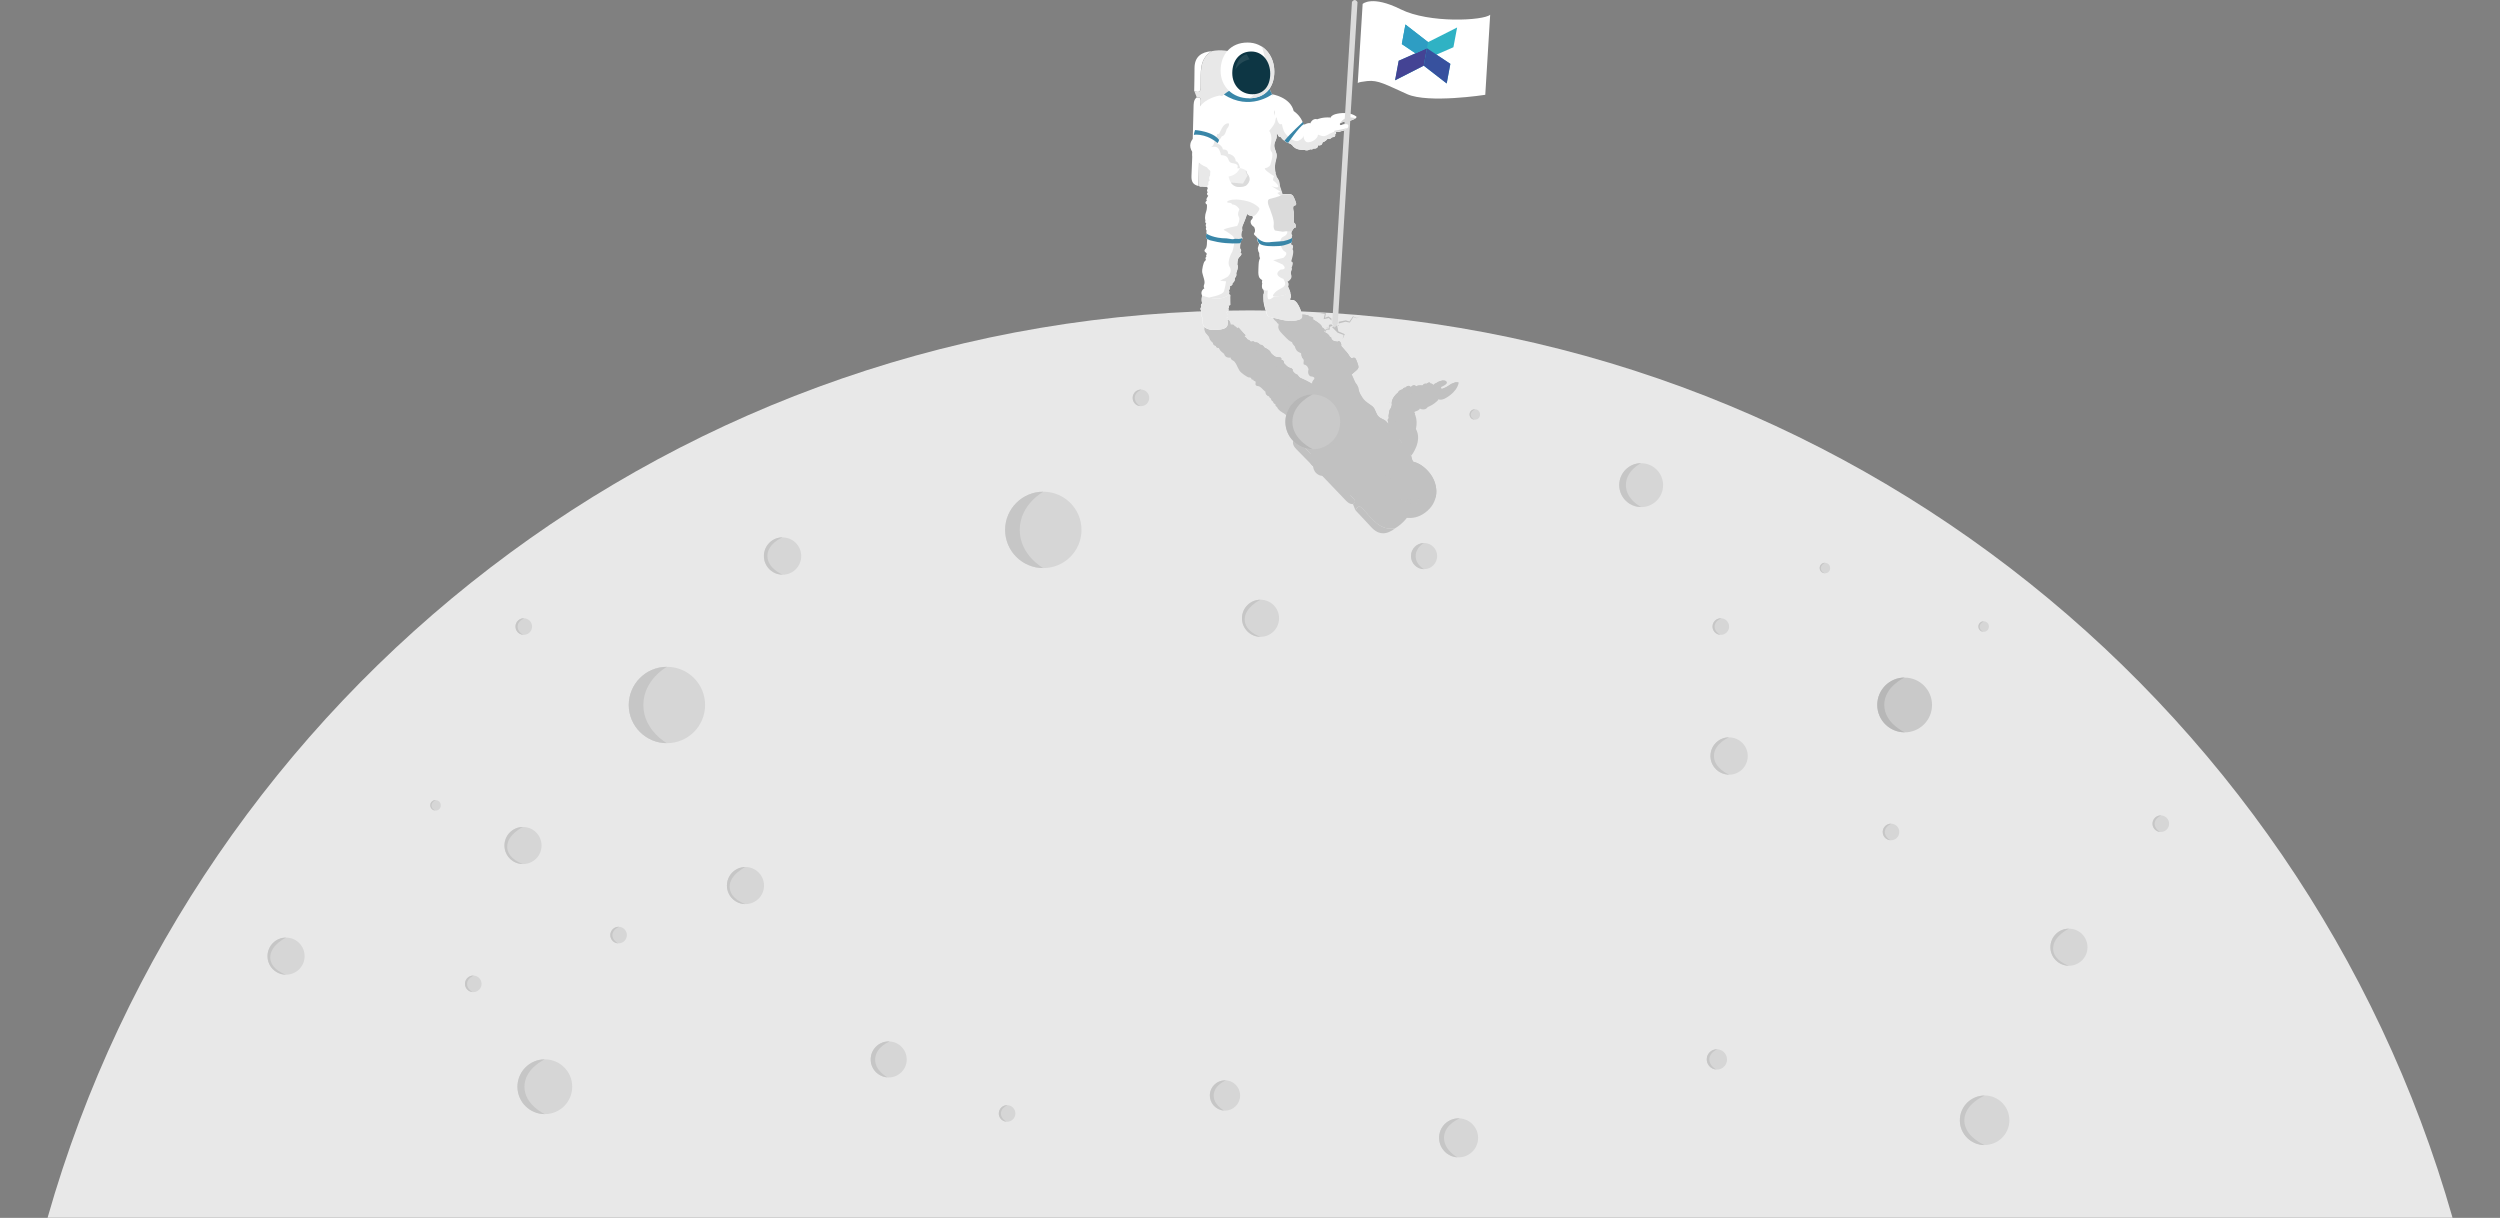 <?xml version="1.0" encoding="utf-8"?>
<!-- Generator: Adobe Illustrator 18.1.0, SVG Export Plug-In . SVG Version: 6.00 Build 0)  -->
<svg version="1.1" id="Layer_1" xmlns="http://www.w3.org/2000/svg" xmlns:xlink="http://www.w3.org/1999/xlink" x="0px" y="0px"
	 viewBox="725 -990.8 2291.5 1116.3" enable-background="new 725 -990.8 2291.5 1116.3" xml:space="preserve">
<rect x="725" y="-990.8" width="2291.5" height="1116.3" fill="#808080" stroke="none"/>
<g>
	<path fill="#E8E8E8" d="M1870.8-706.3c-523.9,0-965.7,351.6-1102.2,831.7H2973C2836.4-354.6,2394.7-706.3,1870.8-706.3z"/>
</g>
<g id="Astronaut_shaduw">
	<g id="Backpack_copy">
	</g>
	<g id="Rechterhand_V2_copy">
	</g>
	<g id="linkerhand_copy">
	</g>
	<g>
		<path fill="#C1C1C1" d="M1952.3-604c14.9,15.2,29.6,30.5,44.4,45.8c2.4,2.3,4.8,4.6,7.3,6.9c5,9.2,16.4,14.8,15.7,27.3
			c-3.9,7.1-8.8,13.2-15.9,17.4c-13.8,2.4-20.3-7.9-28.1-16c-2.4-2.5-5.2-7-8.3-0.4c-0.8-1.9-1.5-3.9-2.3-5.8c2-2,2.9-2.8-0.1-5.7
			c-18-18.2-35.5-37-53.2-55.6c0.2-0.6,0.4-1.2,0.6-1.8c0.6-0.5,1.2-1.1,1.8-1.7c7.1-7.1,14.1-14.1,21.2-21.2l2.8-2.8L1952.3-604z"
			/>
		<path fill="#C1C1C1" d="M1965.2-528.7c2-2,2.9-2.8-0.1-5.7c-18-18.2-35.5-37-53.2-55.6c-2.8,4.2-2.3,7.3,1.5,11.1
			c14.7,14.8,29.1,30.1,43.6,45.2C1959.3-531.3,1961.4-528.6,1965.2-528.7z"/>
		<path fill="#C1C1C1" d="M2003.9-506.6c-13.8,2.4-20.3-7.9-28.1-16c-2.4-2.5-5.2-7-8.3-0.4c4.8,5.2,9.7,10.3,14.5,15.5
			C1989-499.9,1996.3-500.7,2003.9-506.6z"/>
		<path fill="#C1C1C1" d="M1912.5-591.8c0.6-0.5,1.2-1.1,1.8-1.7C1913.7-592.9,1913.1-592.3,1912.5-591.8z"/>
		<path fill="#C1C1C1" d="M2002.5-619.5c-0.6-0.4-1.1-0.7-1.7-1.1l-0.1,0.2c0.5,0.4,1.1,0.8,1.6,1.2
			C2002.3-619.2,2002.5-619.5,2002.5-619.5z"/>
		<path fill="#C1C1C1" d="M1999.1-621.7c-0.1-0.1-0.2-0.2-0.4-0.3c0.1,0.2,0.2,0.3,0.3,0.5L1999.1-621.7z"/>
		<path id="hand_1_" fill="#C1C1C1" d="M2039.2-631c0,0,1.5,9.4,9.8,5.7c0,0,11.1-5.2,13-14.5c0,0,0.4-2.3-6.8,1
			c0,0-10.2,7.6-9.2,2.7c0,0,9.1-3.5,3.3-6c0,0-4.1-0.1-7.7,2.5c0,0-2,0.7-3.2,2.3C2038.3-637.5,2036.1-636.4,2039.2-631z"/>
		<path id="schaduw_3_" fill="#C1C1C1" d="M2038.3-637.5c1.2-1.7,3.2-2.3,3.2-2.3c3.6-2.6,7.7-2.5,7.7-2.5s-1.6,0.5-3.7,1.8
			c-2.6,1.6-5.8,3.5-6.4,4C2038.5-636,2036.8-636,2038.3-637.5z"/>
		<path id="schaduw_2_" fill="#C1C1C1" d="M2046.7-634.6c0,0,3.2-0.7,5.5-2.4c1.3-0.9,2.9-2.1,4.1-2.4c1-0.3,3.5-1.4,3.9-1.2
			c0.4,0.2-1.7,2.4-2.1,2.9C2056.9-636.1,2053-632.7,2046.7-634.6z"/>
		<path fill="#C1C1C1" d="M1938.2-602.1c0,0,6.4-4.5,12.8-1.2c0,0,2.9-3.7,2.8-6.3c0,0-1.2-0.8-1.3-2.7c0,0,0.2-6.9-8.3-6.7
			C1944.3-619,1930.7-614.6,1938.2-602.1z"/>
		<path fill="#C1C1C1" d="M1936.1-607.6c-1.3-8.3,8.2-11.4,8.2-11.4c8.5-0.3,8.3,6.7,8.3,6.7c0.1,1.9,1.3,2.7,1.3,2.7l-1,0.4
			l-0.7-2.3l-0.4-1.7l-8-2.6L1936.1-607.6z"/>
		<path id="Benen__x2F__schoenen_1_" fill="#C1C1C1" d="M1916.4-597.7c0,0-1.6,0.4-2.1-2.3c0,0-2.3,0.2-1.8-2.7c0,0-4.3-0.6-3.8-2.5
			c0,0-3.4,0.9-2.5-2.7c0,0-2.6-3.1-5-4.4c0,0-4.1-1.9-5.8-5.5c0,0-1.8-0.8-1.3-2.5c0,0-2-0.2-2.2-2.5c0,0-1.8-0.4-1.9-2.6
			c0,0-2-1.1-1.8-2.4c0,0-0.6,0.6-1.5-0.5c0,0-2.3-1.6-1.5-3.2c0,0-0.8-0.5-2.3-2c-1.4-1.6-3.5-3.4-4.7-3.4c-1.2,0-2.6-0.4-2.4-2.2
			c0.3-1.8,0.1-2.3-0.9-2.4c-1-0.1-1.2-1.3-1.2-1.3s-1.6,0.3-1.8-1c-0.2-1.3-2.1-0.9-2.8-1.2c-0.7-0.2-6.2-3.4-8-6.1
			c-1.8-2.7-3.2-7.9-5.9-9.2c-2.6-1.3-2.2-2.8-2.2-2.8s-4.8,1.2-6.1-3.5c0,0-3.4-2.8-4.6-5.3c0,0-2.8,0.2-2.8-1.9
			c0,0-2.6-0.2-2.7-2.8c0,0-3.1-2.3-3.2-4.4c0,0,0-1-2.7-3.8c-2.7-2.8-3.5-7.8,4.5-14.2c8.1-6.4,10.1-4,12.5-1.2c0,0,0.8,1,1.8,3.5
			c0,0,0.3-1.7,2,0.1c0,0,1.2,1.9,1,3.5c0,0,4.3-0.5,3.4,1.3c0,0,2.8,0.5,2.4,2.4c0,0,1.1-1.4,1.8-0.9c0.6,0.4,5.9,6.5,5.9,6.5
			s0.4,0.9-0.8,1.2c0,0,2.5,1.4,2.6,2.7c0,0,3.9,1.3,3.1,2.5c0,0,3.1-1.7,3.9,0.4c0,0,2.7-0.9,4.8,2.1c0,0,2.2-0.6,4,2.5
			c0,0,5.7,2.5,5.9,5c0,0,3.3,3.7,5.4,3.8c2.1,0.1,5.2,0,4.1,2.5c0,0,2.7,0,2.5,3c0,0,3.9,4.5,5.9,4.7c0,0,3,0.4,2.1,2.4
			c0,0,2,3.2,4.4,3.6c0,0,1.5,2.4,2.6,2.9c1.1,0.5,4.5,2,6.2,2.9c1.7,0.9,5.2,2.8,5.2,2.8s-1.4-1.3,1.4-4.2c0,0,1.9-2.5-3.2-2.8
			c0,0-3.4-1.3-1.9-6.5c0,0-0.8-3.8-3.9-4.3c0,0-1.2,0.2-0.5-3.4c0,0,0.3-1.1-1-2.4c-1.3-1.2-1.3-4.5-1.3-4.5s-3.1-1.5-3.7-2.1
			c-0.6-0.6-2.1-3-2.1-4.2c0,0-2.5-2.4-2.6-4c0,0-2.5-0.7-5.2-3.7c-2.7-3-8.1-7.1-7.4-10.8c0,0,0.9-2.5-0.4-2.5c0,0-1.2-0.7-1-1.4
			c0,0-4.2-2.8-3.3-5.1c0,0-0.4-2.3-2.9-3.2c0,0-2.3-2.3-4.1-4.7c-1.8-2.4,5.2-4.6,4.4-6.5c-0.8-1.9-4.7-6.8-2.7-9.6
			c0,0-2.2-5.8-0.7-8c1.5-2.2,6-8.1,11.2-10c0,0,3.2-2.3,5.3,1.1c2.1,3.5,2.8,12.8,0.3,15.6c0,0-0.6,2.9,1.9,2.8
			c0,0,0.2,3.6,1.6,7.5c0,0,3.7,0.4,4,2.2c0,0,3.3,1.4,2.5,3.8c0,0,0.3,4.3,2.2,7.2c0,0,5-0.3,7.2,0.4c0,0,2.8,0.2,3,1.4
			c0,0,4.6,0.2,2.9,2l-0.7,0.1c0,0,9.8,5.4,8.8,7.6c0,0,4.1,2,2.3,3.7c0,0-1.1,0.8,1.5,1.4c0,0,2.7,1.8,3,2.9c0.3,1.1,2,1,2,2.2
			c-0.1,1.2,2.2,2.5,2.2,2.5s3.6,1.4,4.3,0.4c0.7-1,3,1.7,2.3,4.1l6.4,7.3c0,0,2.5,5.1,4.3,4c1.8-1.2,2.6-0.5,4.3,4.5
			c1.7,5,1.4,4.5-5.3,10.2l3.4,7.6c0,0,1.7,1.9,2.7,4.5c0,0,0.9,6.5,2.4,7.1l-46.5,37.7c0,0-2-0.8-2.5-2.5c0,0-0.1-0.9-1.3-0.5
			c0,0-1.2,0-2.4-2.1c0,0-1.6,0.7-2.5-1.4L1916.4-597.7z"/>
		<path id="shaduw_linkerbeen_1_" fill="#C1C1C1" d="M1850.2-672c0,0,10.9-7.3,14.3-5.2c3.5,2,7.4,5.4,7.4,5.4l-3.7,4.2l7.4-1.9
			c0,0,6.6-0.4,7.6,5.4c1,5.8,11.4,8.9,11.4,8.9s10.7,6,9.8,10.8c-0.9,4.7-1.2,6.1-2.3,8.8c-1.1,2.7,11.5-5.2,11.5-5.2
			s6.2,2,6.7,5.1c0.6,3.1,4.5,4.5,4.8,4.6c0.4,0.1,1.2,5.2-1.8,7.9c0,0,1,1.1-1.5,3.6c-2.5,2.5,4.5,3.2,13.8-10.6
			c3.3-4.9,4.8-12,3.5-12.9c-1.4-0.9-7.5-2.5-9-0.8c-3.8,4.2-1.7,7.2-1.7,7.2l-0.1-2c0,0-3.5-1.9-5.2-2.8c-1.7-0.9-5.1-2.4-6.2-2.9
			c-1.1-0.5-2.6-2.9-2.6-2.9c-2.5-0.5-4.4-3.6-4.4-3.6c0.8-1.9-2.1-2.4-2.1-2.4c-2-0.1-5.9-4.6-5.9-4.6c0.2-3-2.5-3-2.5-3
			c1.1-2.5-2-2.4-4.1-2.5c-2.1-0.1-5.4-3.8-5.4-3.8c-0.2-2.5-5.9-5-5.9-5c-1.8-3-4-2.5-4-2.5c-2.1-2.9-4.8-2.1-4.8-2.1
			c-0.7-2-3.9-0.4-3.9-0.4c0.8-1.2-3.1-2.5-3.1-2.5c-0.1-1.2-2.6-2.7-2.6-2.7c1.1-0.3,0.8-1.2,0.8-1.2l-1.7,1.2
			C1864.7-682.5,1857.2-682.3,1850.2-672z"/>
		<path id="shaduw_rechterbeen_1_" fill="#C1C1C1" d="M1972.5-628.5c-1.4-0.6-2.4-7.1-2.4-7.1c-1-2.6-2.7-4.5-2.7-4.5l-3.4-7.6
			c6.7-5.7,7-5.2,5.3-10.2c-1.7-5-2.5-5.6-4.3-4.5c-1.8,1.2-4.3-4-4.3-4l-6.4-7.3c0.6-2.4-1.6-5-2.3-4.1s-4.3-0.4-4.3-0.4
			s-2.3-1.3-2.2-2.5c0.1-1.2-1.7-1.1-2-2.2c-0.3-1.1-3-2.9-3-2.9c-2.6-0.6-1.5-1.4-1.5-1.4c1.8-1.7-2.3-3.7-2.3-3.7
			c1-2.2-8.8-7.6-8.8-7.6l0.7-0.1c1.6-1.8-3.7-2.1-3.7-2.1c-0.2-1.2-2.9-1.5-2.9-1.5c-2.2-0.6-6.6,0.6-6.6,0.6
			c-1.9-2.9-2.2-8.1-2.2-8.1c0.9-2.3-2.5-3.8-2.5-3.8c-0.3-1.8-6.5-3.8-6.5-3.8s-1.2-0.2-4.7,2.3c-3.5,2.5-8.3,4.9-1.5,5.5
			c6.7,0.6,12.4-5.5,14.2,4.2c0,0-5.6,9.6,4.1,8c0,0,4.6-4.8,4.3,2.2l-3.9,8.9l8.5-4.7c0,0,6.3-0.4,4.8,3.4
			c-1.5,3.8,2.9,12.8,8.2,11c5.3-1.8,6,2,8.2,4.5c2.2,2.6,2.4,6.4,8.6,11.1c6.1,4.7,6.6,11.5,6.6,11.5l-0.7,6.2l3-1l-2.7,9.5
			c0,0,2.9-5.9,4.4-4.7c1.4,1.2,0.2,7.5,0.2,7.5s3.4,3.2,4.3,1.8L1972.5-628.5z"/>
		<path id="linkerschoen_1_" fill="#C1C1C1" d="M1842.5-672c0,0-2.8,0.2-2.8-1.9c0,0-2.6-0.2-2.7-2.8c0,0-3.1-2.3-3.2-4.4
			c0,0,0-1-2.7-3.8c-2.7-2.8-3.5-7.8,4.5-14.2c8.1-6.4,10.1-4,12.5-1.2c0,0,0.8,1,1.8,3.5c0,0,0.3-1.7,2,0.1c0,0,1.2,1.9,1,3.5
			c0,0,4.3-0.5,3.4,1.3c0,0,2.8,0.5,2.4,2.4c0,0,1.1-1.4,1.8-0.9c0,0,4.6,5.8,5.9,6.5c0,0,0.5,1.1-0.8,1.2c0,0-9.7-1.1-18.5,15.9
			C1847-666.7,1842.5-669.5,1842.5-672z"/>
		<path id="Rechterschoen_1_" fill="#C1C1C1" d="M1907.2-715.9c-0.3-1.8-0.7-1.4-0.7-1.4c-1.4-3.9-1.4-5.8-1.4-5.8c-2.5,0.1-2-5-2-5
			c2.4-2.8,2-10-0.1-13.4c-2.1-3.5-5.3-1.1-5.3-1.1c-5.1,2-9.7,7.8-11.2,10c-1.5,2.2,0.7,8,0.7,8c-2,2.8,0.1,6.4,0.9,8.2
			c0.8,1.9-0.9,5.7-2.7,7.9c-1.9,2.4,4.1,4.7,4.1,4.7c2.6,1,2.9,3.2,2.9,3.2s0.8-2.1,2.5-3c0,0-6.3-5.3-4.9-6.7c1.5-1.5,3-0.9,5-1.4
			C1896.9-712.1,1903.3-725.6,1907.2-715.9z"/>
		<path id="rechterbroekzak_1_" fill="#C1C1C1" d="M1947.4-678.3c0,0-3.3,3.6-6.3,5.3c0,0-3.4,4.1-4.5,5.6c0,0-0.3,2.4,2.9,5
			c3.2,2.6,6.1,11.3,7,13.1c0,0,2.3,8.1,5.7,6.8c0,0,8.9-4.9,11.8-5.2c6.7-5.7,7-5.2,5.3-10.2c-1.7-5-2.5-5.6-4.3-4.5
			c-1.8,1.2-4.3-4-4.3-4l-6.4-7.3c0.6-2.4-1.6-5-2.3-4.1s-4.3-0.4-4.3-0.4"/>
		<path id="Linkerlijn_1_" fill="#C1C1C1" d="M1885.3-631.6c-0.8,1.6,1.5,3.2,1.5,3.2c0.9,1.2,1.5,0.5,1.5,0.5s1.8-7.1,10.5-15.1
			c0,0,2.1-2.4,3-3.6c0.9-1.2,2.4-1.5,3.1-2.3c0.6-0.8,2.9-3,3.7-2.9c0.8,0.1,0.9-0.9,0.1-1.4c-0.7-0.5-2.1-0.5-2.8-1.1
			c0,0-0.8-0.4-1.4,0.2c-0.6,0.6-7.6,5.8-14.2,14.4c0,0-2.2,3.2-3.6,5.2C1885.3-632.5,1886.1-632.5,1885.3-631.6z"/>
		<path id="Rechterlijn_1_" fill="#C1C1C1" d="M1917.9-666.9c0,0,0.1,3.2,1.3,4.5l0.9,1.4c0,0-0.2-2.3,0.3-3.7
			c0.5-1.4,1-4.6,6.7-8.4l8.6-6.7c0,0,6.1-3.5,7.7-3c1.1,0.3-3-2.9-3-2.9s-5.9,1.3-10.8,5.4C1924.7-676.3,1918.8-670.9,1917.9-666.9
			z"/>
		<path id="Romp_8_" fill="#C1C1C1" d="M1972.5-628.5c0,0,0.4,2.7,3.9,6c1.6,1.6,5.5,2.8,7.4,5c1.9,2.1,2.5,6.3,4.8,8.5
			c2.6,2.5,4.8,2.3,6.9,4.4c5.7,5.9,9,11.9,9,11.9s8.2,12.3,11.4,12.6c3.2,0.3-0.3,11.2,9.9,19.2c0,0-18.9,9.7-21.6,11.3
			s-9.7,4.4-12.8,5.4c-3.1,0.9-19.2,3.7-27.6-13.9c0,0,4.8-6.9,0.4-9.7c-4.3-2.8-10.1-2-10.1-2s-20.4-12.2-29.1-21.5
			C1916.3-600.7,1972.5-628.5,1972.5-628.5z"/>
		<path id="nekring_1_" fill="#C1C1C1" d="M1985.6-543.5c0,0,4.6-0.3,5.8-0.7c1.2-0.4,22.7-21.7,28-21.5c0,0,2.1-0.1,0-3.7l-0.9-3.6
			C2018.5-573,1992.7-571.1,1985.6-543.5z"/>
		<path id="helm_1_" fill="#C1C1C1" d="M2033.9-559c-9.9-10.9-22.7-12.5-33.6-2.6c-10.9,9.9-12.1,25.3-2.3,36.2
			c9.9,10.9,24.1,13,35.6,2.6C2044.5-532.6,2043.8-548.1,2033.9-559z"/>
		<path id="helm_schaduw_1_" fill="#C1C1C1" d="M2000.3-561.6c10.9-9.9,23.7-8.3,33.6,2.6c3,3.3,5.2,7,6.4,10.9
			c1.5,4.6,1.7,9.3,0.5,13.8c0,0-7.5-17.4-16-22.7C2011.9-564.8,2000.3-561.6,2000.3-561.6z"/>
		<path fill="#C1C1C1" d="M2029.8-558c-7.6-8.4-17-9.9-24.8-2.9c-7.7,7-8.2,18.4-0.6,26.8c7.6,8.4,18.1,10.3,26.2,3
			C2038.3-538.1,2037.4-549.6,2029.8-558z"/>
		<path id="Rechterarm_8_" fill="#C1C1C1" d="M2018.5-573c0,0,10.7-13.2,4.3-24.7c0,0,2.2-7.8-1.4-14.5c0,0-0.5-1.1,1-1.5
			c1.5-0.4,3.8-1.4,4-2.6c0,0,4.7,2.6,7.4-1.5c0,0,4.9-1.5,9.7-6.6c0,0-1.6-3.3-3-6c-1.4-2.7-2.5-3.4-2.1-6.4c0.4-3-2.2-2.2-2.2-2.2
			s-0.1-2.7-3.8,0.1c0,0-1.7-1-3.6,1.6c0,0-2.7-0.8-5.8,0.6c0,0-1.7-2.1-4.2,0.1c0,0-0.3,1.4-1.8-0.3c0,0-1.7-0.9-3.8,1.5
			c0,0-1.5-0.5-2.7,1.6c0,0-3,0.3-4.3,3.1c0,0-6.6,5-5.4,10.8c0,0-0.4,2.6-1.8,4.6c0,0-2,5.6-0.9,7.9c0,0-1.9,0.6-0.7,3.5
			c0,0,0.5,1.9-0.4,2.6l-1,0c0,0,2.9,2.1,2.9,5.2c0,0,2.6,5.4,5.4,5.9c0,0,7.4,4.5,5.7,8c0,0-1.5,5.3,2.5,5.3
			S2018.2-573.6,2018.5-573z"/>
		<path id="leftarm_8_" fill="#C1C1C1" d="M1981.9-541.6c0,0-10.6,7.1-21.6,4.4c0,0-7.2-0.5-11.8-8.2c0,0-3.6-0.1-4.1-4.9
			c0,0-2.6-0.9-3.8-2.2c0,0-2.1-2.4-4.9-2.3c0,0-6.4-1.1-7.1-8.6c0,0-4.1-2.4-1.7-5.7c0,0-1.9-5.7,2.1-13.4c0,0-2-9,9.1-19.6
			l5.3-6.1l7,2.7l0.5,2.2c0,0,3.9,4.4-1,7.7c0,0,5.3,4.9,0.9,11.1c0,0,1.8,2.7-2.3,6c0,0,3.8,1.7,1.6,6.2c0,0,0.2,1.2,1.1,1.4
			c0,0,0.9-0.8,3.1,1l1.9,0.8c0,0,0.8-3.2,7,1c0,0,2.1,4.4,5.3,1.9C1971.9-568.7,1991.9-553.9,1981.9-541.6z"/>
		<path id="leftarm_1_" fill="#C1C1C1" d="M1958.6-570.6c0,0,1.6-2.2,7.7,1.9c0,0,4.3,0.3,4.8,2.4c0,0-1.8,2.9-7.4,1.1
			c-5.6-1.8-5.1-2.9-7-1.1c0,0-4.4-3.3-6.7-3.4c0,0-2.8-2.8-5.6-1.7c-2.4,1,4.5-1.6,4.2-5.3c-0.3-3.7-2.4-6.4-2.4-6.4
			s2.7-2.2,2.9-4.8s-2.3-4.6-0.5-7.2c1.8-2.6,3.2-4.2,2.3-5.6c-0.9-1.5-2.1-0.8-1.5-1.8l1.7-1c0,0,3.2,5.1,1.2,7.3
			c0,0,4,3.6-0.5,9.9c0,0,3.2,2.6-0.9,6c0,0,2.1,2.7,0,7.2c0,0,1.7,1.4,2.7,1.6l2.6,0.2L1958.6-570.6z"/>
		<path id="Romp_2_" fill="#C1C1C1" d="M2004.5-592.7c0,0-3.3-6-9-11.9c-2.1-2.2-4.4-2-6.9-4.4c-2.3-2.2-2.9-6.4-4.8-8.5
			c-2-2.2-5.6-4.2-7.3-5.8c-3.5-3.3-5.5-8.1-5.5-8.1c0.2,0.4-1.3,0.2-1.7,1.5c-1.2,4.1-3.1,12.2-0.9,10.8c2.8-1.8,5.2-0.9,5.2-0.9
			s9,4.9,9,8c0,3.1,3.8,5.3,4,5.6c0.2,0.2,7,4.7,7.3,10.3C1993.9-596.1,2002.7-595.3,2004.5-592.7"/>
		<path id="Rechterarm_1_" fill="#C1C1C1" d="M2001.6-596.1c-2.8-0.5-2.7-0.1-2.7-0.1c0.1-3.1-2.9-5.2-2.9-5.2l1,0
			c0.9-0.7,0.4-2.6,0.4-2.6c-1.2-2.9,0.7-3.5,0.7-3.5c-1.1-2.2,0.9-7.9,0.9-7.9c1.5-2,1.8-4.6,1.8-4.6c-1.2-5.8,5.4-10.8,5.4-10.8
			c1.3-2.8,4.3-3.1,4.3-3.1c1.3-2.1,2.7-1.6,2.7-1.6c2.1-2.4,3.8-1.5,3.8-1.5c1.5,1.7,1.8,0.3,1.8,0.3c2.5-2.2,4.2-0.1,4.2-0.1
			c3.1-1.4,5.8-0.6,5.8-0.6c1.9-2.6,3.6-1.6,3.6-1.6c3.7-2.8,3.8-0.1,3.8-0.1c2-0.4,2,0.6,2.2,1.3c0.2,0.8-3.6,2.2-8.3,3.2
			c-4.7,1-4.5,6.9-5.9,5.4c-1.4-1.6-7-1.7-10.6,1.1c-3.6,2.8,0.9,7.7,0.9,7.7s-1.4-2-6.4-0.6c-5,1.3-5.5,12.5-4.2,15.9
			c1.4,3.4,2.9,5.7,2.9,5.7c-3.9,1.3,0.6,7.8,0.6,7.8C2005.8-591.1,2003.2-594,2001.6-596.1z"/>
		<path id="armring_left_1_" fill="#C1C1C1" d="M1944.1-549.9c0,0,11.4-11.8,10.3-21.5c0,0-1.5-0.9-2.8-1.2c0,0-0.8,5.5-3.1,10.4
			c-2,4.1-5.7,8.7-8,9.7C1941.5-551.3,1944.1-549.9,1944.1-549.9L1944.1-549.9"/>
		<path id="armring_right_1_" fill="#C1C1C1" d="M1998.2-612.2c0,0,0.1-0.9,0.4-1.8c0.1-0.3,0.1-0.9,0.2-1.2
			c0.5-0.9,0.7-0.6,0.5-0.7c0,0,17.4,4.1,22,3.1c0,0,1.1,1.1,0.7,2C2022.1-610.8,2005.9-610.9,1998.2-612.2z"/>
		<path opacity="0.1" fill="#C1C1C1" enable-background="new    " d="M2025.8-530.1l-1.2-5.3c0,0-7,4.9-16,1.9
			C2008.6-533.6,2017.8-525.8,2025.8-530.1z"/>
	</g>
</g>
<g id="Maancircels">
	<circle fill="#D6D6D6" cx="2030.3" cy="-481.1" r="12"/>
	<path fill="#C6C6C6" d="M2030.3-469.1c-6.6,0-12-5.4-12-12c0-6.6,5.4-12,12-12c0,0-7.7,4-7.7,12
		C2022.6-473.1,2030.3-469.1,2030.3-469.1z"/>
	<circle fill="#D6D6D6" cx="1770.8" cy="-626.1" r="7.6"/>
	<path fill="#C6C6C6" d="M1770.3-618.5c-4.2-0.3-7.4-3.9-7.1-8.1s3.9-7.4,8.1-7.1c0,0-5.8,2.2-6.2,7.2
		C1764.8-621.4,1770.3-618.5,1770.3-618.5z"/>
	<circle fill="#D6D6D6" cx="2302.3" cy="-416.5" r="7.6"/>
	<path fill="#C6C6C6" d="M2301.8-408.9c-4.2-0.3-7.4-3.9-7.1-8.1s3.9-7.4,8.1-7.1c0,0-5.8,2.2-6.2,7.2
		C2296.3-411.8,2301.8-408.9,2301.8-408.9z"/>
	<circle fill="#D6D6D6" cx="1292" cy="-133.7" r="7.6"/>
	<path fill="#C6C6C6" d="M1291.5-126.1c-4.2-0.3-7.4-3.9-7.1-8.1s3.9-7.4,8.1-7.1c0,0-5.8,2.2-6.2,7.2
		C1286-129.1,1291.5-126.1,1291.5-126.1z"/>
	<circle fill="#D6D6D6" cx="1205.1" cy="-416.5" r="7.6"/>
	<path fill="#C6C6C6" d="M1204.6-408.9c-4.2-0.3-7.4-3.9-7.1-8.1c0.3-4.2,3.9-7.4,8.1-7.1c0,0-5.8,2.2-6.2,7.2
		C1199.1-411.8,1204.6-408.9,1204.6-408.9z"/>
	<circle fill="#D6D6D6" cx="2458.3" cy="-228.2" r="7.6"/>
	<path fill="#C6C6C6" d="M2457.8-220.6c-4.2-0.3-7.4-3.9-7.1-8.1c0.3-4.2,3.9-7.4,8.1-7.1c0,0-5.8,2.2-6.2,7.2
		C2452.3-223.5,2457.8-220.6,2457.8-220.6z"/>
	<circle fill="#D6D6D6" cx="2705.6" cy="-235.8" r="7.6"/>
	<path fill="#C6C6C6" d="M2705.1-228.2c-4.2-0.3-7.4-3.9-7.1-8.1c0.3-4.2,3.9-7.4,8.1-7.1c0,0-5.8,2.2-6.2,7.2
		C2699.6-231.1,2705.1-228.2,2705.1-228.2z"/>
	<circle fill="#D6D6D6" cx="1648.1" cy="29.8" r="7.6"/>
	<path fill="#C6C6C6" d="M1647.6,37.4c-4.2-0.3-7.4-3.9-7.1-8.1c0.3-4.2,3.9-7.4,8.1-7.1c0,0-5.8,2.2-6.2,7.2
		C1642.1,34.5,1647.6,37.4,1647.6,37.4z"/>
	<circle fill="#D6D6D6" cx="1539.6" cy="-19.7" r="16.5"/>
	<path fill="#C6C6C6" d="M1538.5-3.3c-9.1-0.6-16-8.4-15.4-17.5c0.6-9.1,8.4-16,17.5-15.4c0,0-12.6,4.7-13.4,15.7
		S1538.5-3.3,1538.5-3.3z"/>
	<circle fill="#D6D6D6" cx="1847.8" cy="13.3" r="13.9"/>
	<path fill="#C6C6C6" d="M1846.9,27.1c-7.6-0.5-13.4-7.1-12.9-14.7c0.5-7.6,7.1-13.4,14.7-12.9c0,0-10.6,4-11.2,13.2
		C1836.9,21.8,1846.9,27.1,1846.9,27.1z"/>
	<circle fill="#D6D6D6" cx="2298.7" cy="-19.7" r="9.3"/>
	<path fill="#C6C6C6" d="M2298.1-10.5c-5.1-0.3-9-4.8-8.7-9.9c0.3-5.1,4.8-9,9.9-8.7c0,0-7.1,2.7-7.5,8.8
		C2291.4-14,2298.1-10.5,2298.1-10.5z"/>
	<path fill="#D6D6D6" d="M2079.8,53.3c-0.6,9.8-9.1,17.3-19,16.7c-9.8-0.6-17.3-9.1-16.7-19s9.1-17.3,19-16.7
		C2073,35,2080.4,43.5,2079.8,53.3z"/>
	<path fill="#C6C6C6" d="M2060.8,70c-9.8-0.6-17.3-9.1-16.7-19s9.1-17.3,19-16.7c0,0-13.7,5.1-14.5,16.9
		C2047.9,63.1,2060.8,70,2060.8,70z"/>
	<circle fill="#D6D6D6" cx="2076.8" cy="-610.9" r="4.8"/>
	<path fill="#C6C6C6" d="M2076.5-606.1c-2.6-0.2-4.6-2.4-4.5-5.1c0.2-2.6,2.4-4.6,5.1-4.5c0,0-3.8,1.6-4,4.8
		C2072.9-607.7,2076.5-606.1,2076.5-606.1z"/>
	<circle fill="#D6D6D6" cx="2397.7" cy="-470.1" r="4.8"/>
	<path fill="#C6C6C6" d="M2397.4-465.4c-2.6-0.2-4.6-2.4-4.5-5.1c0.2-2.6,2.4-4.6,5.1-4.5c0,0-3.8,1.6-4,4.8
		S2397.4-465.4,2397.4-465.4z"/>
	<circle fill="#D6D6D6" cx="1158.8" cy="-89" r="7.6"/>
	<path fill="#C6C6C6" d="M1158.3-81.4c-4.2-0.3-7.4-3.9-7.1-8.1s3.9-7.4,8.1-7.1c0,0-5.8,2.2-6.2,7.2
		C1152.8-84.3,1158.3-81.4,1158.3-81.4z"/>
	<circle fill="#D6D6D6" cx="1124.2" cy="-252.6" r="4.8"/>
	<path fill="#C6C6C6" d="M1123.9-247.9c-2.6-0.2-4.6-2.4-4.5-5.1c0.2-2.6,2.4-4.6,5.1-4.5c0,0-3.8,1.6-4,4.8
		S1123.9-247.9,1123.9-247.9z"/>
	<circle fill="#D6D6D6" cx="2543.2" cy="-416.5" r="4.8"/>
	<path fill="#C6C6C6" d="M2542.9-411.7c-2.6-0.2-4.6-2.4-4.5-5.1c0.2-2.6,2.4-4.6,5.1-4.5c0,0-3.8,1.6-4,4.8
		S2542.9-411.7,2542.9-411.7z"/>
	<circle fill="#D6D6D6" cx="1681.3" cy="-505.1" r="35"/>
	<path fill="#C6C6C6" d="M1681.3-470.1c-19.3,0-35-15.7-35-35c0-19.3,15.7-35,35-35c0,0-21.6,11.8-21.6,35
		C1659.7-481.9,1681.3-470.1,1681.3-470.1z"/>
	<circle fill="#D6D6D6" cx="1336.3" cy="-344.6" r="35"/>
	<path fill="#C6C6C6" d="M1336.3-309.6c-19.3,0-35-15.7-35-35c0-19.3,15.7-35,35-35c0,0-21.6,11.8-21.6,35
		C1314.7-321.4,1336.3-309.6,1336.3-309.6z"/>
	<circle fill="#D6D6D6" cx="2229.3" cy="-546.1" r="20.1"/>
	<path fill="#C6C6C6" d="M2229.3-526.1c-11.1,0-20.1-9-20.1-20.1c0-11.1,9-20.1,20.1-20.1c0,0-14,6.7-14,20.1
		C2215.3-532.8,2229.3-526.1,2229.3-526.1z"/>
	<circle fill="#C9C9C9" cx="1928.3" cy="-604.1" r="25.1"/>
	<path fill="#B7B7B7" d="M1928.3-579.1c-13.8,0-25.1-11.2-25.1-25.1c0-13.8,11.2-25.1,25.1-25.1c0,0-18.7,8.4-18.7,25.1
		C1909.6-587.5,1928.3-579.1,1928.3-579.1z"/>
	<circle fill="#D6D6D6" cx="1224.4" cy="5.3" r="25.1"/>
	<path fill="#C6C6C6" d="M1224.4,30.4c-13.8,0-25.1-11.2-25.1-25.1c0-13.8,11.2-25.1,25.1-25.1c0,0-18.7,8.4-18.7,25.1
		C1205.7,22,1224.4,30.4,1224.4,30.4z"/>
	<circle fill="#C9C9C9" cx="2470.8" cy="-344.6" r="25.1"/>
	<path fill="#B7B7B7" d="M2470.8-319.6c-13.8,0-25.1-11.2-25.1-25.1c0-13.8,11.2-25.1,25.1-25.1c0,0-18.7,8.4-18.7,25.1
		C2452.1-328,2470.8-319.6,2470.8-319.6z"/>
	<circle fill="#D6D6D6" cx="1442.3" cy="-481.1" r="17.1"/>
	<path fill="#C6C6C6" d="M1442.3-464.1c-9.4,0-17.1-7.6-17.1-17.1c0-9.4,7.6-17.1,17.1-17.1c0,0-13.9,5.7-13.9,17.1
		C1428.4-469.8,1442.3-464.1,1442.3-464.1z"/>
	<circle fill="#D6D6D6" cx="2544.1" cy="36" r="22.7"/>
	<path fill="#C6C6C6" d="M2544.1,58.8c-12.6,0-22.7-10.2-22.7-22.7c0-12.6,10.2-22.7,22.7-22.7c0,0-18.5,7.6-18.6,22.7
		C2525.5,51.1,2544.1,58.8,2544.1,58.8z"/>
	<circle fill="#D6D6D6" cx="2309.9" cy="-297.8" r="17.1"/>
	<path fill="#C6C6C6" d="M2309.9-280.8c-9.4,0-17.1-7.6-17.1-17.1c0-9.4,7.6-17.1,17.1-17.1c0,0-13.9,5.7-13.9,17.1
		C2296-286.5,2309.9-280.8,2309.9-280.8z"/>
	<circle fill="#D6D6D6" cx="1880.4" cy="-424.1" r="17"/>
	<path fill="#C6C6C6" d="M1880.4-407.1c-9.4,0-17-7.6-17-17c0-9.4,7.6-17,17-17c0,0-14.5,6.8-14.5,18.1
		C1865.9-411.7,1880.4-407.1,1880.4-407.1z"/>
	<circle fill="#D6D6D6" cx="2621.4" cy="-122.6" r="17"/>
	<path fill="#C6C6C6" d="M2621.4-105.6c-9.4,0-17-7.6-17-17c0-9.4,7.6-17,17-17c0,0-14.5,6.8-14.5,18.1
		C2606.8-110.2,2621.4-105.6,2621.4-105.6z"/>
	<circle fill="#D6D6D6" cx="1408.3" cy="-179.1" r="17"/>
	<path fill="#C6C6C6" d="M1408.3-162.1c-9.4,0-17-7.6-17-17c0-9.4,7.6-17,17-17c0,0-14.5,6.8-14.5,18.1
		C1393.8-166.7,1408.3-162.1,1408.3-162.1z"/>
	<circle fill="#D6D6D6" cx="1204.4" cy="-215.8" r="17"/>
	<path fill="#C6C6C6" d="M1204.4-198.8c-9.4,0-17-7.6-17-17c0-9.4,7.6-17,17-17c0,0-14.5,6.8-14.5,18.1
		C1189.9-203.4,1204.4-198.8,1204.4-198.8z"/>
	<circle fill="#D6D6D6" cx="987.2" cy="-114.4" r="17"/>
	<path fill="#C6C6C6" d="M987.2-97.4c-9.4,0-17-7.6-17-17c0-9.4,7.6-17,17-17c0,0-14.5,6.8-14.5,18.1
		C972.7-102,987.2-97.4,987.2-97.4z"/>
</g>
<g id="Astronaut">
	<g>
		<g>
			<g>
				<path fill="#E8E8E8" d="M1862.8-837.1c0.9-21.3,1.5-42.5,2.2-63.8c0.3-3.3,0.5-6.7,0.8-10c-2.5-10.2,2.2-22-6.7-30.8
					c-7.6-2.7-15.4-3.9-23.4-2.2c-11.9,7.5-9.7,19.5-10.1,30.7c-0.1,3.4,0.8,8.7-5.9,5.8c0.7,1.9,1.5,3.9,2.2,5.8
					c2.8,0.1,4,0.1,3.8,4.3c-1.1,25.6-1.5,51.3-2.1,76.9c0.5,0.3,1.1,0.6,1.6,0.9c0.8,0,1.6,0,2.4,0c10,0.5,20,1,29.9,1.5l4,0.3
					L1862.8-837.1z"/>
			</g>
			<path fill="#FFFFFF" d="M1821.8-901.5c2.8,0.1,4,0.1,3.8,4.3c-1.1,25.6-1.5,51.3-2.1,76.9c-4.9-1.2-6.6-3.9-6.4-9.2
				c1-20.9,1.3-41.8,1.9-62.7C1819.1-895.6,1818.9-899,1821.8-901.5z"/>
			<path fill="#FFFFFF" d="M1835.6-943.9c-11.9,7.5-9.7,19.5-10.1,30.7c-0.1,3.4,0.8,8.7-5.9,5.8c0.1-7.1,0.3-14.1,0.3-21.2
				C1820-938.8,1826.1-943.1,1835.6-943.9z"/>
			<path fill="#FBFBFB" d="M1825.1-819.4c0.8,0,1.6,0,2.4,0C1826.7-819.4,1825.9-819.4,1825.1-819.4z"/>
			<path fill="#F8F8F8" d="M1910.3-859.3c-0.2,0.7-0.3,1.3-0.5,1.9c0,0-0.2,0-0.2,0c0.1-0.7,0.2-1.3,0.4-2
				C1910-859.4,1910.3-859.3,1910.3-859.3z"/>
			<path fill="#F8F8F8" d="M1909.4-855.4c0,0.2,0,0.3,0,0.5c0-0.2-0.1-0.3-0.1-0.5L1909.4-855.4z"/>
		</g>
		<path id="Benen__x2F__schoenen_10_" fill="#FFFFFF" d="M1832-817.6c0,0-1.4,0.8,0,3.1c0,0-1.8,1.4,0.5,3.2c0,0-2.8,3.4-1.2,4.4
			c0,0-3.1,1.6,0,3.7c0,0,0.2,4.1-0.8,6.6c0,0-1.7,4.2-0.6,8c0,0-0.8,1.8,0.8,2.7c0,0-1.3,1.5,0,3.3c0,0-1.1,1.6,0.3,3.2
			c0,0-0.7,2.2,0.3,3c0,0-0.9-0.1-0.8,1.4c0,0-0.7,2.8,1.1,3.4c0,0-0.3,0.9-0.3,3s-0.3,4.8-1.2,5.7s-1.7,2.1-0.3,3.2s1.6,1.6,1,2.4
			s0,1.8,0,1.8s-1.4,0.9-0.7,2s-0.9,2.1-1.3,2.7s-2.4,6.7-1.8,9.9s2.9,8,1.8,10.7s0.2,3.6,0.2,3.6s-4.3,2.3-2.2,6.7
			c0,0-0.6,4.3,0.2,7c0,0-2.2,1.7-0.8,3.2c0,0-1.8,1.9-0.1,3.9c0,0-0.8,3.8,0.6,5.4c0,0,0.7,0.7,0.6,4.6s2.6,8.1,12.9,7.4
			s10.1-3.8,10.1-7.5c0,0-0.1-1.2-1.1-3.8c0,0,1.4,1,1.4-1.4c0,0-0.4-2.2-1.6-3.2c0,0,3.5-2.5,1.6-3.2c0,0,1.7-2.2,0.1-3.4
			c0,0,1.8,0.2,1.9-0.5s0-8.8,0-8.8s-0.3-0.9-1.4-0.4c0,0,0.9-2.8,0.1-3.8c0,0,2-3.6,0.6-3.9c0,0,3.4-0.9,2.6-2.9
			c0,0,2.6-1.2,2.2-4.8c0,0,2-1.1,1.3-4.5c0,0,2.5-5.7,1-7.7c0,0,0-4.9,1.4-6.4s3.8-3.5,1.3-4.6c0,0,1.9-1.8-0.2-3.9
			c0,0-0.1-6,1.3-7.4c0,0,1.9-2.3,0-3.2c0,0-0.7-3.7,0.8-5.7c0,0-0.5-2.7,0-3.9s2-4.5,2.6-6.3c0.7-1.8,2-5.6,2-5.6s-0.2,1.9,3.9,2.2
			c0,0,3.1,0.6-0.5,4.2c0,0-1.6,3.2,2.9,6.1c0,0,1.9,3.3,0,5.8c0,0-1.1,0.7,1.9,2.9c0,0,1,0.7,0.8,2.4s2,4.2,2,4.2s-1.2,3.2-1.3,4
			c0,0.9,0.4,3.6,1.3,4.5c0,0-0.2,3.5,0.8,4.7c0,0-1.4,2.2-1.4,6.2s-1.2,10.7,1.8,12.9c0,0,2.3,1.2,1.4,2.1c0,0-0.4,1.3,0.2,1.7
			c0,0-1.2,4.9,1,6c0,0,1.2,1.9,0,4.4c0,0-0.1,3.2,0.1,6.2s1.9,8.3,2.6,10.2s0.1,3.6,3.5,4.2c0,0,8.3,2,10.9,2.6s9.9,1.9,15-0.1
			c0,0,3.9-0.4,3.2-4.4s-4.3-13.1-8-13.5c0,0-4.6,0-2.8-1.6c0,0,1.4-1.5-0.2-5.4c0,0-1.2-4.1-2.2-5.6c0,0,1.5-3.3-0.7-4.4
			c0,0,4.3-2.2,3.8-5.6c0,0-1.2-2.9,0-4.8c0,0,0.8-1.5,0.1-2.6c0,0,2.4-5.2,0-5.5l-0.6,0.4c0,0,3.6-10.6,1.4-11.6
			c0,0,1.7-4.2-0.8-4.3c0,0-1.4,0.1,0.1-2.1c0,0,0.8-3.2,0.2-4.2s0.8-2.1,0-2.9s0-3.3,0-3.3s1.8-3.4,2.9-3.2s1.1-3.3-1-4.6l-0.2-9.8
			c0,0-1.6-5.5,0.5-5.8s2.2-1.3,0.2-6.2c-2.1-4.8-2-4.2-10.8-4l-2.6-7.9c0,0,0-2.6-1-5.2c0,0-3.7-5.4-3-6.8l-59.8,3.2
			c0,0-1,1.9-0.2,3.6c0,0,0.5,0.8-0.6,1.2c0,0-0.9,0.8-0.3,3.2c0,0-1.7,0.6-0.9,2.8L1832-817.6z"/>
		<g id="shaduw_linkerbeen_12_">
			<path fill="#E8E8E8" d="M1832.8-718.1c0,0,12.9-1.9,14.1-5.8s1.9-9,1.9-9l-5.5-0.6l6.8-3.5c0,0,5.1-4.1,2-9.1s2.5-14.2,2.5-14.2
				s3.9-11.7,0-14.5s-5-3.8-7.6-5s12-3.9,12-3.9s3.2-5.6,1.5-8.3c-1.7-2.7,0.3-6.3,0.5-6.7s-2.6-4.7-6.6-4.7c0,0,0-1.5-3.5-1.6
				c-3.5-0.2,1.2-5.4,17.3-1.4c5.7,1.4,11.6,5.7,11.2,7.2c-0.4,1.6-3.8,6.9-6.2,6.6c-5.6-0.6-6.1-4.2-6.1-4.2l1.3,1.5
				c0,0-1.3,3.8-2,5.6c-0.7,1.8-2.2,5.2-2.6,6.3s0,3.9,0,3.9c-1.5,2-0.8,5.7-0.8,5.7c1.9,0.9,0,3.2,0,3.2c-1.4,1.4-1.3,7.4-1.3,7.4
				c2.1,2.1,0.2,3.9,0.2,3.9c2.5,1.1,0.1,3.1-1.3,4.6s-1.4,6.4-1.4,6.4c1.5,2-1,7.7-1,7.7c0.7,3.4-1.3,4.5-1.3,4.5
				c0.4,3.6-2.2,4.8-2.2,4.8c0.8,2-2.6,2.9-2.6,2.9c1.4,0.3-0.6,3.9-0.6,3.9c0.8,1-0.1,3.8-0.1,3.8c1.1-0.5,1.4,0.4,1.4,0.4l-2,0.2
				C1850.6-720,1844.9-715.1,1832.8-718.1z"/>
		</g>
		<g id="shaduw_rechterbeen_12_">
			<path fill="#E8E8E8" d="M1894.2-832.4c-0.7,1.4,3,6.8,3,6.8c1,2.6,1,5.2,1,5.2l2.6,7.9c8.8-0.2,8.7-0.8,10.8,4s1.9,5.8-0.2,6.2
				s-0.5,5.8-0.5,5.8l0.2,9.8c2.1,1.3,2.2,4.8,1,4.6s-2.9,3.2-2.9,3.2s-0.8,2.5,0,3.3c0.8,0.8-0.5,1.9,0,2.9s-0.2,4.2-0.2,4.2
				c-1.5,2.2-0.1,2.1-0.1,2.1c2.4,0.1,0.8,4.3,0.8,4.3c2.2,0.9-1.4,11.6-1.4,11.6l0.6-0.4c2.4,0.2,0,5.5,0,5.5
				c0.7,1.1-0.1,2.6-0.1,2.6c-1.2,1.9,0,4.8,0,4.8c0.5,3.4-3.8,5.6-3.8,5.6c2.2,1.1,0.7,4.4,0.7,4.4c1,1.5,2.2,5.6,2.2,5.6
				s-5.2,2.5-9.5,2.9s-9.4,1.9-4.8-3.1s12.9-4.2,7.7-12.6c0,0-10.6-3.4-2.3-8.6c0,0,6.6,0.5,1.8-4.5l-8.8-4l9.4-2.2
				c0,0,5-3.9,1.3-5.7s-6.5-11.4-1.3-13.7s3.2-5.5,3-8.9s-2.5-6.4-1.1-14s-2.8-13-2.8-13l-4.7-4.1l2.9-1.2l-8.4-5.2
				c0,0,6.1,2.4,6.4,0.5s-4.9-5.8-4.9-5.8s0.4-4.6,1.9-4.2L1894.2-832.4z"/>
		</g>
		<g id="linkerschoen_12_">
			<path fill="#E8E8E8" d="M1827.1-712.9c0,0-2.2,1.7-0.8,3.2c0,0-1.8,1.9-0.1,3.9c0,0-0.8,3.8,0.6,5.4c0,0,0.7,0.7,0.6,4.6
				s2.6,8.1,12.9,7.4s10.1-3.8,10.1-7.5c0,0-0.1-1.2-1.1-3.8c0,0,1.4,1,1.4-1.4c0,0-0.4-2.2-1.6-3.2c0,0,3.5-2.5,1.6-3.2
				c0,0,1.7-2.2,0.1-3.4c0,0,1.8,0.2,1.9-0.5c0,0-0.5-7.4,0-8.8c0,0-0.3-1.1-1.4-0.4c0,0-6.4,7.3-24.4,0.7
				C1826.9-719.9,1825.4-714.7,1827.1-712.9z"/>
		</g>
		<g id="Rechterschoen_12_">
			<path fill="#E8E8E8" d="M1905.4-728.1c1,1.5,2.2,5.6,2.2,5.6c1.6,3.9,0.2,5.4,0.2,5.4c-1.9,1.6,2.8,1.6,2.8,1.6
				c3.7,0.4,7.2,9.5,8,13.5s-3.2,4.4-3.2,4.4c-5.1,2-12.4,0.7-15,0.1s-10.9-2.6-10.9-2.6c-3.4-0.7-2.8-2.3-3.5-4.2
				s-2.3-7.2-2.6-10.2s-0.1-6.2-0.1-6.2c1.2-2.4,0-4.4,0-4.4s2,1,3.8,0.5c0,0-1.2,8.2,0.9,8.2s2.8-1.3,4.6-2.3
				S1909.1-718.3,1905.4-728.1z"/>
		</g>
		<path id="rechterbroekzak_10_" fill="#DBDBDB" d="M1909-778.7c0,0-4.8-0.5-8.2,0.3c0,0-5.3-0.8-7.1-1.1c0,0-1.8-1.6-1.2-5.7
			s-3.1-12.5-3.6-14.4c0,0-3.8-7.5-0.3-8.8c0,0,9.8-2.3,12.2-4.1c8.8-0.2,8.7-0.8,10.8,4s1.9,5.8-0.2,6.2s-0.5,5.8-0.5,5.8l0.2,9.8
			c2.1,1.3,2.2,4.8,1,4.6s-2.9,3.2-2.9,3.2"/>
		<path id="Linkerlijn_10_" fill="#3986A8" d="M1831.6-771.6c-1.7-0.7-1.1-3.4-1.1-3.4c-0.1-1.5,0.8-1.4,0.8-1.4s6.1,4.1,18,4.1
			c0,0,3.2,0.4,4.7,0.7c1.5,0.3,2.8-0.5,3.9-0.3s4.1,0.2,4.7-0.3s1.2,0.1,1,0.9c-0.2,0.8-1.2,1.8-1.3,2.7c0,0-0.3,0.8-1.2,0.8
			s-9.6,0.8-20.2-1.2c0,0-3.8-0.9-6.2-1.4S1832.9-771.5,1831.6-771.6z"/>
		<path id="Rechterlijn_10_" fill="#3986A8" d="M1879.5-767.4c0,0-2.1-2.5-2-4.2l-0.2-1.6c0,0,1.4,1.8,2.7,2.5
			c1.3,0.7,3.8,2.8,10.6,1.7l10.8-0.8c0,0,6.9-1.5,7.8-3c0.6-1-0.2,4.2-0.2,4.2s-5.2,2.9-11.6,3.3
			C1890.9-764.9,1882.9-764.9,1879.5-767.4z"/>
		<path id="Romp_22_" fill="#FFFFFF" d="M1894.2-832.4c0,0-1.5-2.3-1.2-7.1c0.2-2.3,2.2-5.7,2.2-8.7c0-2.9-2.4-6.4-2.2-9.5
			c0.2-3.6,2.1-4.9,2.2-7.9c0.3-8.2-1.3-14.9-1.3-14.9s-2.2-14.6,0-17s-7.8-8-5.6-20.9c0,0-20.5,5.5-23.6,6.2
			c-3.2,0.7-10.2,3.2-13.1,4.6s-16.7,10.2-11.1,28.9c0,0,8.2,1.9,6.8,6.9c-1.3,5-6.2,8.3-6.2,8.3s-6.9,22.8-7.1,35.5
			S1894.2-832.4,1894.2-832.4z"/>
		<path id="nekring_10_" fill="#3986A8" d="M1846.8-904.2c0,0,3.6-2.8,4.8-3.3s31.4,0.8,35.2-2.8c0,0,1.6-1.4,2.5,2.7l1.7,3.3
			C1891-904.4,1870.6-888.6,1846.8-904.2z"/>
		<path id="helm_10_" fill="#FFFFFF" d="M1893-925.2c0,14.7-8.4,24.5-23.2,24.5s-26-10.6-26-25.3c0-14.7,9.2-25.8,24.6-25.8
			C1883.2-951.9,1893-939.9,1893-925.2z"/>
		<g id="helm_schaduw_12_">
			<path fill="#E8E8E8" d="M1869.9-900.7c14.7,0,23.2-9.8,23.2-24.5c0-4.5-0.9-8.7-2.6-12.4c-2-4.4-5-8-8.9-10.6
				c0,0,6.2,17.9,3.4,27.6C1880.6-906.1,1869.9-900.7,1869.9-900.7z"/>
		</g>
		<path fill="#0D3644" d="M1889.3-923.2c0,11.3-6,18.8-16.4,18.8c-10.4,0-18.4-8.1-18.4-19.4c0-11.3,6.5-19.8,17.4-19.8
			C1882.3-943.6,1889.3-934.5,1889.3-923.2z"/>
		<path id="Rechterarm_22_" fill="#FFFFFF" d="M1891-904.4c0,0,16.8,2.6,19.8,15.4c0,0,6.8,4.3,8.7,11.7c0,0,0.4,1.1,1.8,0.4
			c1.4-0.7,3.8-1.6,4.7-0.8c0,0,1.8-5.1,6.5-3.8c0,0,4.7-2.1,11.6-1.6c0,0,1,3.5,1.8,6.4c0.8,2.9,0.4,4.2,2.8,6.2s-0.1,3.1-0.1,3.1
			s1.7,2.1-2.9,2.5c0,0-0.6,1.9-3.8,1.2c0,0-1.4,2.4-4.7,3.4c0,0,0.2,2.8-3.2,2.8c0,0-1.2-0.8-1.2,1.4c0,0-0.7,1.8-3.8,1.4
			c0,0-0.8,1.3-3.1,0.7c0,0-2.4,1.8-5.2,0.6c0,0-8.2,0.7-11.2-4.4c0,0-2-1.7-4.4-2.2c0,0-5.2-2.8-5.9-5.2c0,0-1.8,0.8-2.9-2.1
			c0,0-0.9-1.7-2-1.7l-0.8,0.7c0,0,0.8-3.5-1.3-5.8c0,0-1.8-5.8,0-8c0,0,2.5-8.2-1.1-9.8c0,0-4.7-2.9-1.7-5.6
			S1891.2-903.9,1891-904.4z"/>
		<g>
			<path id="hand_10_" fill="#FFFFFF" d="M1945.3-875.3c0,0-5.2-8,3.5-10.8c0,0,11.7-3.6,19.4,2.1c0,0,1.8,1.5-5.7,3.9
				c0,0-12.7,1.2-8.6,4.2c0,0,9.1-3.5,6.5,2.3c0,0-3,2.8-7.4,3.3c0,0-1.9,0.8-3.9,0.4C1949-870,1946.7-869.3,1945.3-875.3z"/>
			<path id="schaduw_20_" fill="#DBDBDB" d="M1949-870c2,0.4,3.9-0.4,3.9-0.4c4.4-0.5,7.4-3.3,7.4-3.3s-1.5,0.7-4,1.2
				c-3,0.6-6.6,1.3-7.4,1.4C1948.1-871.2,1946.9-870.1,1949-870z"/>
			<path id="schaduw_19_" fill="#DBDBDB" d="M1953.3-877.8c0,0,2.8-1.6,5.7-1.9c1.6-0.2,3.6-0.4,4.7-0.9c0.9-0.4,3.5-1.3,3.7-1.7
				c0.2-0.4-2.8-0.6-3.5-0.8C1961.8-883.5,1956.7-883.4,1953.3-877.8z"/>
		</g>
		<path id="leftarm_22_" fill="#FFFFFF" d="M1842.9-903.2c0,0-12.7,1.8-18.9,11.2c0,0-5,5.2-3.2,14c0,0-2.6,2.5,0.2,6.3
			c0,0-1.3,2.4-1.3,4.2c0,0,0.1,3.2-2.1,5c0,0-4,5.1,0.5,11.2c0,0-1.4,4.6,2.6,5.4c0,0,2.4,5.5,10.6,8.5c0,0,4.5,8,19.9,8.4l8,0.9
			l3.4-6.7l-1.1-2c0,0-0.1-5.9-5.9-5c0,0,0.7-7.2-6.8-8.8c0,0-0.5-3.2-5.8-2.9c0,0,1.7-3.7-2.9-5.7c0,0-0.7-1-0.1-1.8
			c0,0,1.2,0,1.6-2.8l0.9-1.9c0,0,2.8,1.8,4.5-5.4c0,0-1.3-4.7,2.7-5S1858.5-900.8,1842.9-903.2z"/>
		<g id="leftarm_21_">
			<path fill="#E8E8E8" d="M1845-866c0,0,2.7,0.6,4.4-6.6c0,0,3-3.1,1.9-5.1c0,0-3.3-0.9-6.2,4.2s-1.8,5.6-4.4,5.5c0,0-1,5.4-2.7,7
				c0,0-0.2,4-3,5c-2.5,0.9,4.4-1.8,6.6,1.1c2.2,2.9,2.5,6.3,2.5,6.3s3.5-0.1,5.4,1.6s1.4,5,4.5,5.6s5.2,1,5.5,2.6s-1,2,0.1,2.4
				l2-0.4c0,0-1-6-4-6.2c0,0,0.5-5.4-7-7c0,0,0.6-4.1-4.7-3.8c0,0-0.2-3.4-4.8-5.3c0,0,0.3-2.2,0.9-3l1.8-1.9L1845-866z"/>
		</g>
		<g id="Romp_21_">
			<path fill="#E8E8E8" d="M1893.9-880.5c0,0,1.6,6.7,1.3,14.9c-0.1,3-1.9,4.4-2.2,7.9c-0.2,3.1,2.2,6.6,2.2,9.5
				c0,2.9-1.3,6.9-1.5,9.2c-0.3,4.8,1.3,9.7,1.3,9.7c-0.1-0.5-1.1,0.7-2.2,0c-3.7-2.2-10.5-7-7.9-7.4c3.3-0.6,4.4-2.8,4.4-2.8
				s3.4-9.7,1.3-12s-0.8-6.5-0.8-6.8s2-8.2-1.5-12.5C1888.3-870.9,1894.3-877.3,1893.9-880.5"/>
		</g>
		<g>
			<path fill="#EFEFEF" d="M1851.1-829c0,0,7.8-0.9,10.3-7.8c0,0,4.6,0.8,6.3,2.8c0,0-0.3,1.4,0.9,2.9c0,0,4.8,5-1.6,10.5
				C1867-820.6,1854-814.7,1851.1-829z"/>
			<path fill="#DBDBDB" d="M1853.2-823.5c4.6,7.1,13.8,2.9,13.8,2.9c6.5-5.5,1.6-10.5,1.6-10.5c-1.2-1.5-0.9-2.9-0.9-2.9l-1,0.4
				l1,2.2l0.8,1.6l-4.2,7.3L1853.2-823.5z"/>
		</g>
		<g id="Rechterarm_21_">
			<path fill="#E8E8E8" d="M1894-876c-1.8,2.2-1.9,1.9-1.9,1.9c2.1,2.2,1.3,5.8,1.3,5.8l0.8-0.7c1.2-0.1,2,1.7,2,1.7
				c1,2.9,2.9,2.1,2.9,2.1c0.7,2.4,5.9,5.2,5.9,5.2c2.4,0.5,4.4,2.2,4.4,2.2c3,5.2,11.2,4.4,11.2,4.4c2.8,1.2,5.2-0.6,5.2-0.6
				c2.3,0.7,3.1-0.7,3.1-0.7c3.2,0.4,3.8-1.4,3.8-1.4c0-2.2,1.2-1.4,1.2-1.4c3.3,0,3.2-2.8,3.2-2.8c3.2-1,4.7-3.4,4.7-3.4
				c3.2,0.7,3.8-1.2,3.8-1.2c4.6-0.4,2.9-2.5,2.9-2.5c1.7-1.1,1.1-1.8,0.7-2.5c-0.4-0.7-4.1,0.8-8.3,3.2c-4.2,2.4-8-2.1-8,0
				c0,2.1-4,6-8.6,6.3c-4.6,0.3-4.5-6.3-4.5-6.3s0.3,2.4-4.3,4.8s-12.5-5.5-13.8-9s-1.7-6.2-1.7-6.2c-3.8,1.7-4.8-6.2-4.8-6.2
				C1893.8-882.6,1893.8-878.7,1894-876z"/>
		</g>
		<path id="armring_left_10_" fill="#3986A8" d="M1820.4-871.6c0,0,16.4,1.1,22,9.1c0,0-0.5,1.7-1.3,2.8c0,0-4.3-3.6-9.3-5.6
			c-4.2-1.7-10-2.6-12.5-1.8C1819.4-868.9,1820.4-871.6,1820.4-871.6L1820.4-871.6"/>
		<path id="armring_right_10_" fill="#3986A8" d="M1902.3-861.8c0,0,0.7,0.5,1.5,1c0.3,0.2,0.6,0.6,1,0.7c1,0.3,0.9,0,0.9,0.2
			c0,0,10.2-14.7,14.2-17c0,0,0.1-1.5-0.8-2C1919.1-878.9,1907.2-868,1902.3-861.8z"/>
		<path opacity="0.1" fill="#FFFFFF" enable-background="new    " d="M1867.7-941.1l2.7,4.8c0,0-8.5,1.1-13.1,9.4
			C1857.2-927,1858.8-939,1867.7-941.1z"/>
	</g>
</g>
<g id="cracks_flag">
	<polygon fill="#C1C1C1" points="1945.8,-691.1 1951.1,-685.8 1956.6,-683.8 1955.6,-679.9 1957.6,-684.5 1951.7,-687.1 
		1950.6,-692.6 	"/>
	<polygon fill="#C1C1C1" points="1951.1,-692.3 1951.8,-692 1952.2,-693.1 	"/>
	<polygon fill="#C1C1C1" points="1941.2,-689.7 1941.9,-690.1 1941.2,-691.1 	"/>
	<polygon fill="#C1C1C1" points="1946.6,-692.2 1943.8,-691.2 1943.8,-688.6 1941,-688.6 1938.2,-684.3 1940.1,-689 1942.9,-689.7 
		1943.1,-693 1945.2,-693.6 	"/>
	<polygon fill="#C1C1C1" points="1952.1,-695.9 1952.1,-694.3 1958.3,-695.9 1962.2,-695.1 1965.5,-700.2 1968.8,-699.1 
		1971.7,-701.2 1968.8,-699.3 1965.5,-700.7 1965.1,-700.8 1961.9,-696.1 1958.6,-697.2 	"/>
	<polygon fill="#C1C1C1" points="1945.4,-698.8 1945.4,-697 1943,-699.3 1938.2,-698.2 1939.3,-703 1934.6,-703.9 1931.4,-703.9 
		1931.4,-703.9 1931.4,-703.9 1934.9,-704.2 1939.9,-703.8 1940.2,-703.7 1940.4,-703.6 1939.5,-699.6 1942.8,-700.7 	"/>
</g>
<g id="Flag">
	<path fill="#FFFFFF" d="M1974-987.2c0,0,8.5-8.2,34.8,4.9s76,10.4,82.1,5l-4.5,73.4c0,0-52.1,8.1-71.6-0.6
		c-19.5-8.7-26.5-13.1-36.6-12c-10.1,1.1-8.7,2.2-8.7,2.2L1974-987.2z"/>
	<path fill="#DBDBDB" d="M1951.2-694.1l18.1-294.7c0,0-2.1-4.2-5.1-0.3l-18.1,294.7l2.3,4.1L1951.2-694.1z"/>
</g>
<g id="Rechterhand_V2_copy_2">
	<path id="hand_4_" fill="#FFFFFF" d="M1953.9-876c0,0,9.1-3.5,6.5,2.3c0,0-3,2.8-7.4,3.3c0,0-1.9,0.8-3.9,0.4c0,0-2.4,0.7-3.7-5.3"
		/>
	<path id="schaduw_6_" fill="#DBDBDB" d="M1949-870c2,0.4,3.9-0.4,3.9-0.4c4.4-0.5,7.4-3.3,7.4-3.3s-1.5,0.7-4,1.2
		c-3,0.6-6.6,1.3-7.4,1.4C1948.1-871.2,1946.9-870.1,1949-870z"/>
	<path id="schaduw_7_" fill="#DBDBDB" d="M1953.3-877.8"/>
</g>
<g id="Logo">
	<path fill="#2FB2C4" d="M2034-952.2l26.6-13.4l-3.4,18.1l-15.6,6.8l12.8,8.5l-3.3,17.9l-21.1-16.3l-26.2,13.4l3.3-17.9l15.4-6.8
		l-12.6-8.5l3.3-17.9L2034-952.2z"/>
	<polygon fill="#444394" points="2030,-930.6 2003.7,-917.2 2007,-935.1 2032.9,-946.6 	"/>
	<polygon fill="#37519E" points="2032.9,-946.6 2054.4,-932.3 2051,-914.3 2030,-930.6 	"/>
	<polygon fill="#2E9DC3" points="2034,-952.2 2032.9,-946.6 2022.5,-941.9 2009.9,-950.4 2013.2,-968.4 	"/>
</g>
</svg>
